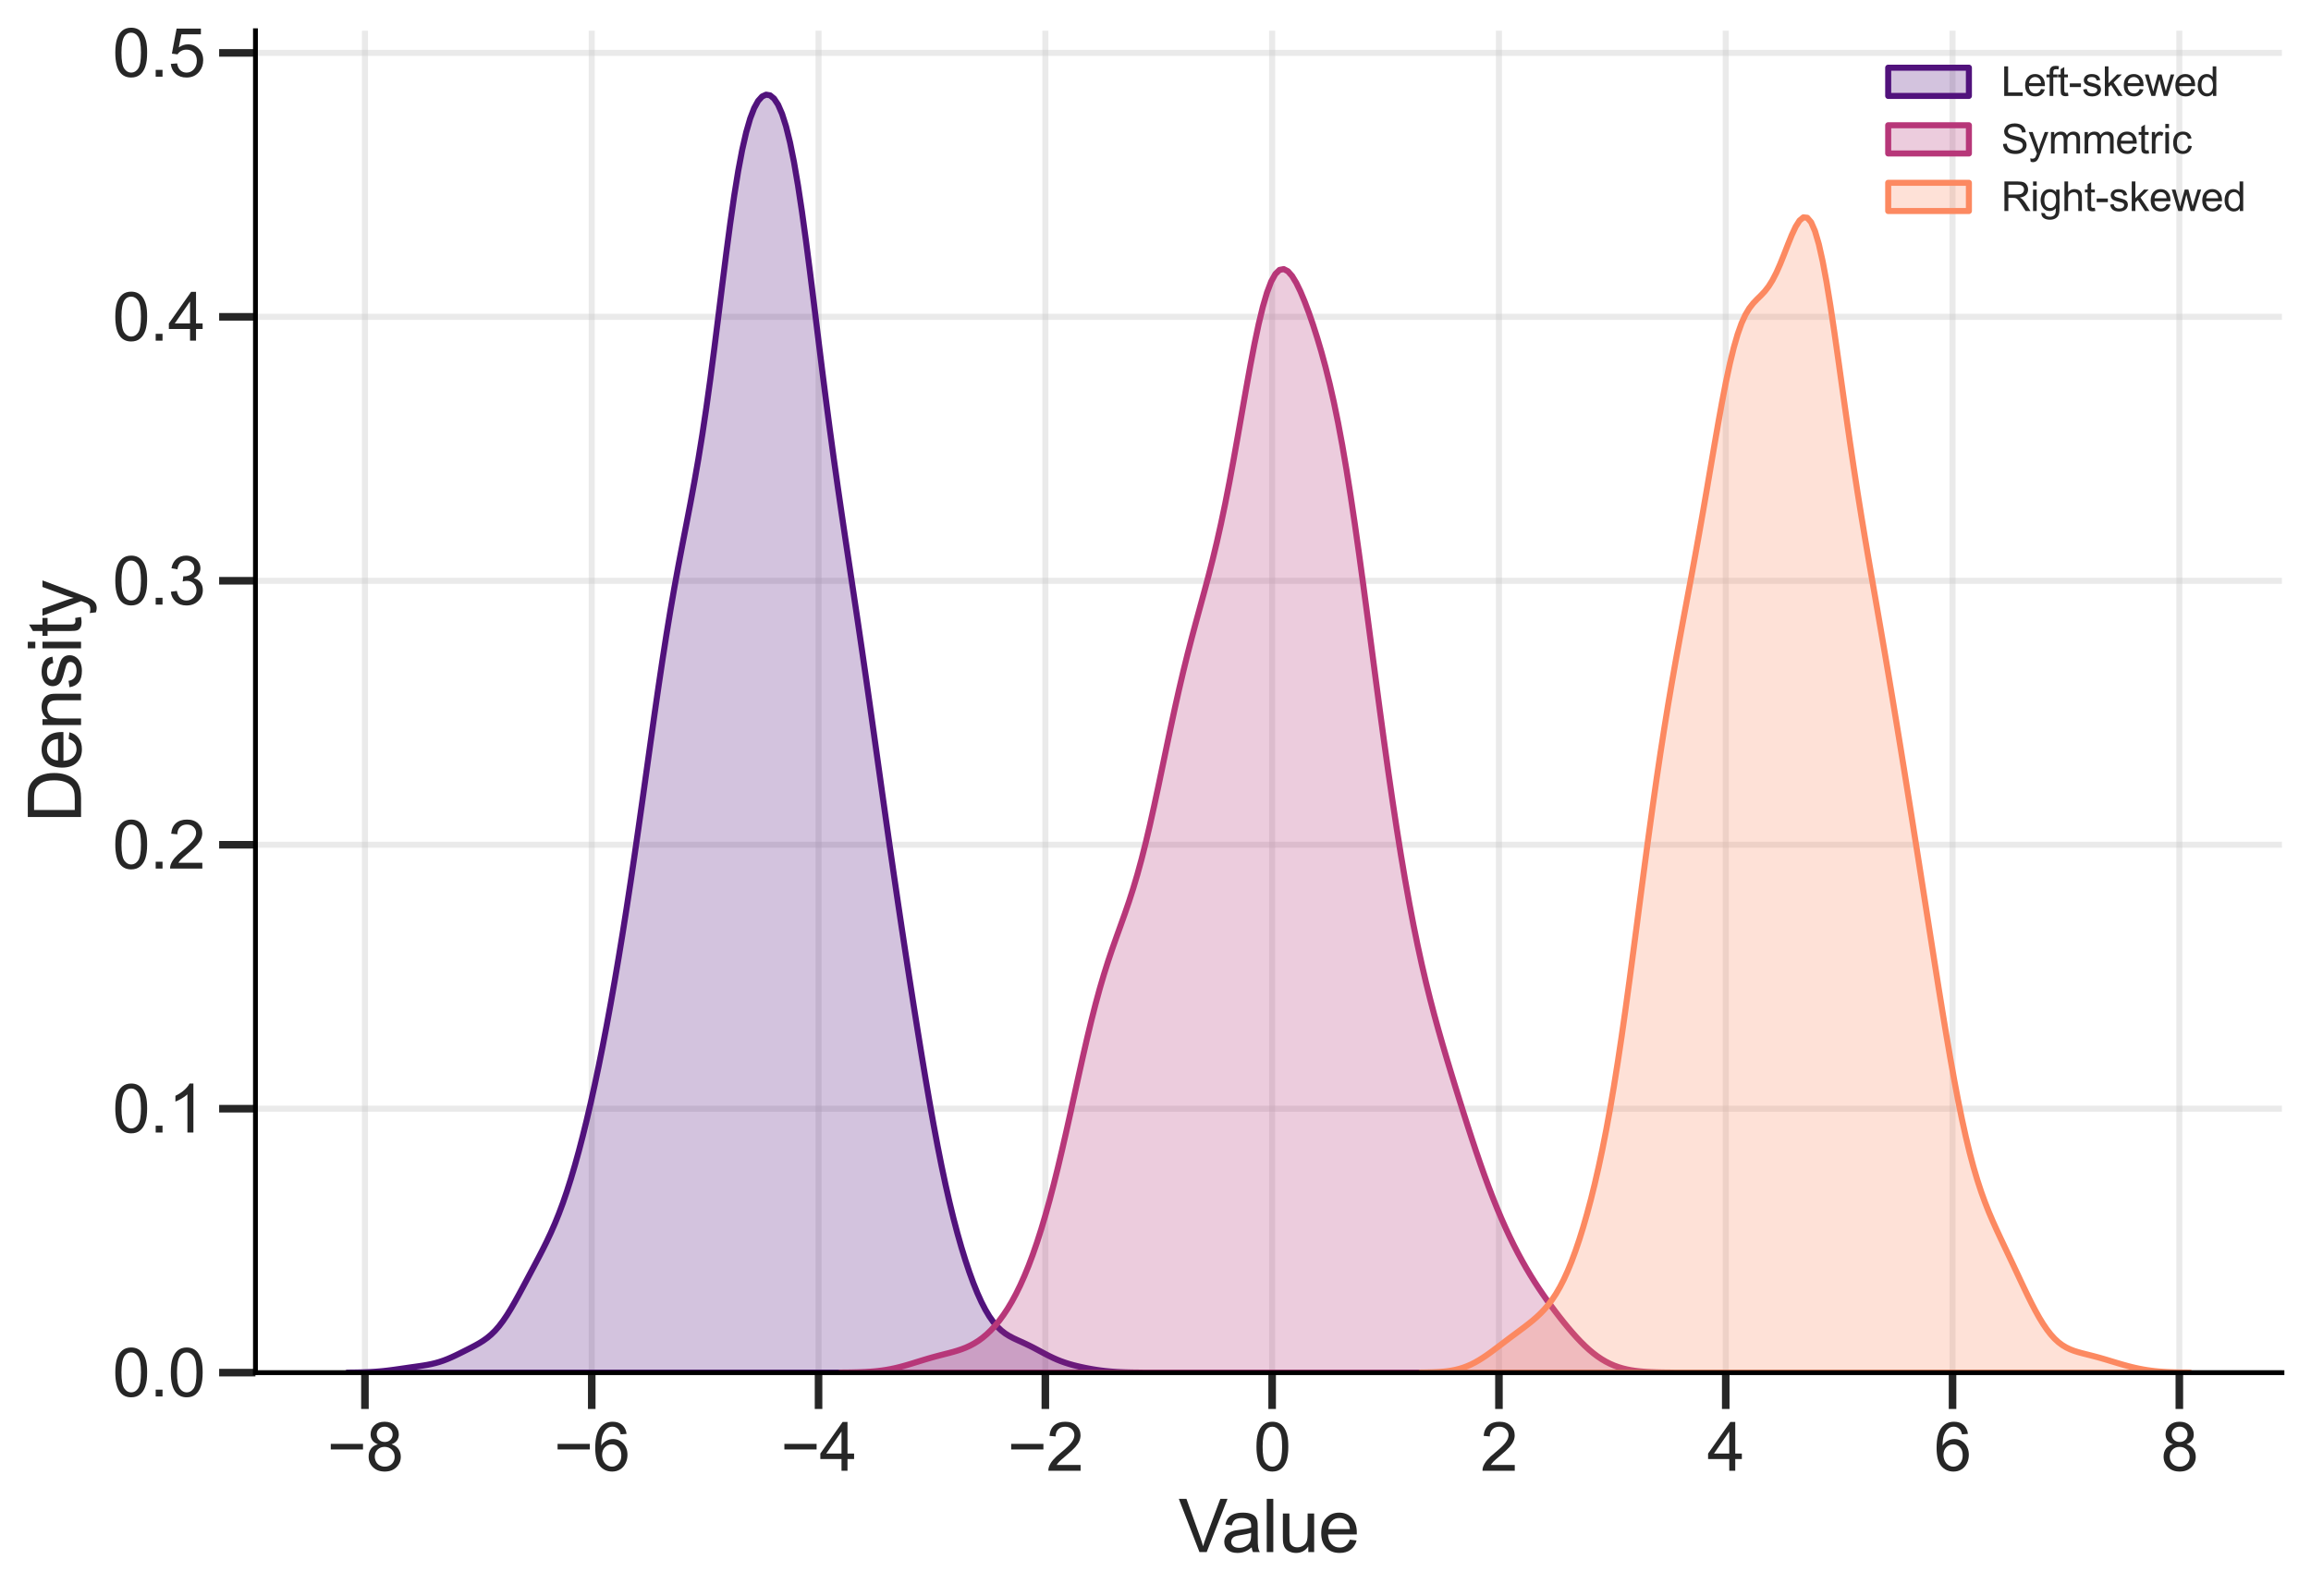 <?xml version="1.0" encoding="utf-8" standalone="no"?>
<!DOCTYPE svg PUBLIC "-//W3C//DTD SVG 1.1//EN"
  "http://www.w3.org/Graphics/SVG/1.1/DTD/svg11.dtd">
<svg xmlns:xlink="http://www.w3.org/1999/xlink" width="572.707pt" height="395.513pt" viewBox="0 0 572.707 395.513" xmlns="http://www.w3.org/2000/svg" version="1.1">
 <defs>
  <style type="text/css">*{stroke-linejoin: round; stroke-linecap: butt}</style>
 </defs>
 <g id="figure_1">
  <g id="patch_1">
   <path d="M 0 395.513 
L 572.707 395.513 
L 572.707 0 
L 0 0 
z
" style="fill: #ffffff"/>
  </g>
  <g id="axes_1">
   <g id="patch_2">
    <path d="M 63.307 340.261 
L 565.508 340.261 
L 565.508 7.621 
L 63.307 7.621 
z
" style="fill: #ffffff"/>
   </g>
   <g id="matplotlib.axis_1">
    <g id="xtick_1">
     <g id="line2d_1">
      <path d="M 90.44 340.261 
L 90.44 7.621 
" clip-path="url(#p5cd1c55ed8)" style="fill: none; stroke: #cccccc; stroke-opacity: 0.4; stroke-width: 1.5; stroke-linecap: round"/>
     </g>
     <g id="line2d_2">
      <defs>
       <path id="m28f48588ac" d="M 0 0 
L 0 9 
" style="stroke: #262626; stroke-width: 1.875"/>
      </defs>
      <g>
       <use xlink:href="#m28f48588ac" x="90.44" y="340.261" style="fill: #262626; stroke: #262626; stroke-width: 1.875"/>
      </g>
     </g>
     <g id="text_1">
      <!-- −8 -->
      <g style="fill: #262626" transform="translate(81.034 364.572) scale(0.165 -0.165)">
       <defs>
        <path id="ArialMT-2212" d="M 3381 1997 
L 356 1997 
L 356 2522 
L 3381 2522 
L 3381 1997 
z
" transform="scale(0.016)"/>
        <path id="ArialMT-38" d="M 1131 2484 
Q 781 2613 612 2850 
Q 444 3088 444 3419 
Q 444 3919 803 4259 
Q 1163 4600 1759 4600 
Q 2359 4600 2725 4251 
Q 3091 3903 3091 3403 
Q 3091 3084 2923 2848 
Q 2756 2613 2416 2484 
Q 2838 2347 3058 2040 
Q 3278 1734 3278 1309 
Q 3278 722 2862 322 
Q 2447 -78 1769 -78 
Q 1091 -78 675 323 
Q 259 725 259 1325 
Q 259 1772 486 2073 
Q 713 2375 1131 2484 
z
M 1019 3438 
Q 1019 3113 1228 2906 
Q 1438 2700 1772 2700 
Q 2097 2700 2305 2904 
Q 2513 3109 2513 3406 
Q 2513 3716 2298 3927 
Q 2084 4138 1766 4138 
Q 1444 4138 1231 3931 
Q 1019 3725 1019 3438 
z
M 838 1322 
Q 838 1081 952 856 
Q 1066 631 1291 507 
Q 1516 384 1775 384 
Q 2178 384 2440 643 
Q 2703 903 2703 1303 
Q 2703 1709 2433 1975 
Q 2163 2241 1756 2241 
Q 1359 2241 1098 1978 
Q 838 1716 838 1322 
z
" transform="scale(0.016)"/>
       </defs>
       <use xlink:href="#ArialMT-2212"/>
       <use xlink:href="#ArialMT-38" transform="translate(58.398 0)"/>
      </g>
     </g>
    </g>
    <g id="xtick_2">
     <g id="line2d_3">
      <path d="M 146.645 340.261 
L 146.645 7.621 
" clip-path="url(#p5cd1c55ed8)" style="fill: none; stroke: #cccccc; stroke-opacity: 0.4; stroke-width: 1.5; stroke-linecap: round"/>
     </g>
     <g id="line2d_4">
      <g>
       <use xlink:href="#m28f48588ac" x="146.645" y="340.261" style="fill: #262626; stroke: #262626; stroke-width: 1.875"/>
      </g>
     </g>
     <g id="text_2">
      <!-- −6 -->
      <g style="fill: #262626" transform="translate(137.239 364.572) scale(0.165 -0.165)">
       <defs>
        <path id="ArialMT-36" d="M 3184 3459 
L 2625 3416 
Q 2550 3747 2413 3897 
Q 2184 4138 1850 4138 
Q 1581 4138 1378 3988 
Q 1113 3794 959 3422 
Q 806 3050 800 2363 
Q 1003 2672 1297 2822 
Q 1591 2972 1913 2972 
Q 2475 2972 2870 2558 
Q 3266 2144 3266 1488 
Q 3266 1056 3080 686 
Q 2894 316 2569 119 
Q 2244 -78 1831 -78 
Q 1128 -78 684 439 
Q 241 956 241 2144 
Q 241 3472 731 4075 
Q 1159 4600 1884 4600 
Q 2425 4600 2770 4297 
Q 3116 3994 3184 3459 
z
M 888 1484 
Q 888 1194 1011 928 
Q 1134 663 1356 523 
Q 1578 384 1822 384 
Q 2178 384 2434 671 
Q 2691 959 2691 1453 
Q 2691 1928 2437 2201 
Q 2184 2475 1800 2475 
Q 1419 2475 1153 2201 
Q 888 1928 888 1484 
z
" transform="scale(0.016)"/>
       </defs>
       <use xlink:href="#ArialMT-2212"/>
       <use xlink:href="#ArialMT-36" transform="translate(58.398 0)"/>
      </g>
     </g>
    </g>
    <g id="xtick_3">
     <g id="line2d_5">
      <path d="M 202.85 340.261 
L 202.85 7.621 
" clip-path="url(#p5cd1c55ed8)" style="fill: none; stroke: #cccccc; stroke-opacity: 0.4; stroke-width: 1.5; stroke-linecap: round"/>
     </g>
     <g id="line2d_6">
      <g>
       <use xlink:href="#m28f48588ac" x="202.85" y="340.261" style="fill: #262626; stroke: #262626; stroke-width: 1.875"/>
      </g>
     </g>
     <g id="text_3">
      <!-- −4 -->
      <g style="fill: #262626" transform="translate(193.444 364.572) scale(0.165 -0.165)">
       <defs>
        <path id="ArialMT-34" d="M 2069 0 
L 2069 1097 
L 81 1097 
L 81 1613 
L 2172 4581 
L 2631 4581 
L 2631 1613 
L 3250 1613 
L 3250 1097 
L 2631 1097 
L 2631 0 
L 2069 0 
z
M 2069 1613 
L 2069 3678 
L 634 1613 
L 2069 1613 
z
" transform="scale(0.016)"/>
       </defs>
       <use xlink:href="#ArialMT-2212"/>
       <use xlink:href="#ArialMT-34" transform="translate(58.398 0)"/>
      </g>
     </g>
    </g>
    <g id="xtick_4">
     <g id="line2d_7">
      <path d="M 259.055 340.261 
L 259.055 7.621 
" clip-path="url(#p5cd1c55ed8)" style="fill: none; stroke: #cccccc; stroke-opacity: 0.4; stroke-width: 1.5; stroke-linecap: round"/>
     </g>
     <g id="line2d_8">
      <g>
       <use xlink:href="#m28f48588ac" x="259.055" y="340.261" style="fill: #262626; stroke: #262626; stroke-width: 1.875"/>
      </g>
     </g>
     <g id="text_4">
      <!-- −2 -->
      <g style="fill: #262626" transform="translate(249.649 364.572) scale(0.165 -0.165)">
       <defs>
        <path id="ArialMT-32" d="M 3222 541 
L 3222 0 
L 194 0 
Q 188 203 259 391 
Q 375 700 629 1000 
Q 884 1300 1366 1694 
Q 2113 2306 2375 2664 
Q 2638 3022 2638 3341 
Q 2638 3675 2398 3904 
Q 2159 4134 1775 4134 
Q 1369 4134 1125 3890 
Q 881 3647 878 3216 
L 300 3275 
Q 359 3922 746 4261 
Q 1134 4600 1788 4600 
Q 2447 4600 2831 4234 
Q 3216 3869 3216 3328 
Q 3216 3053 3103 2787 
Q 2991 2522 2730 2228 
Q 2469 1934 1863 1422 
Q 1356 997 1212 845 
Q 1069 694 975 541 
L 3222 541 
z
" transform="scale(0.016)"/>
       </defs>
       <use xlink:href="#ArialMT-2212"/>
       <use xlink:href="#ArialMT-32" transform="translate(58.398 0)"/>
      </g>
     </g>
    </g>
    <g id="xtick_5">
     <g id="line2d_9">
      <path d="M 315.26 340.261 
L 315.26 7.621 
" clip-path="url(#p5cd1c55ed8)" style="fill: none; stroke: #cccccc; stroke-opacity: 0.4; stroke-width: 1.5; stroke-linecap: round"/>
     </g>
     <g id="line2d_10">
      <g>
       <use xlink:href="#m28f48588ac" x="315.26" y="340.261" style="fill: #262626; stroke: #262626; stroke-width: 1.875"/>
      </g>
     </g>
     <g id="text_5">
      <!-- 0 -->
      <g style="fill: #262626" transform="translate(310.672 364.572) scale(0.165 -0.165)">
       <defs>
        <path id="ArialMT-30" d="M 266 2259 
Q 266 3072 433 3567 
Q 600 4063 929 4331 
Q 1259 4600 1759 4600 
Q 2128 4600 2406 4451 
Q 2684 4303 2865 4023 
Q 3047 3744 3150 3342 
Q 3253 2941 3253 2259 
Q 3253 1453 3087 958 
Q 2922 463 2592 192 
Q 2263 -78 1759 -78 
Q 1097 -78 719 397 
Q 266 969 266 2259 
z
M 844 2259 
Q 844 1131 1108 757 
Q 1372 384 1759 384 
Q 2147 384 2411 759 
Q 2675 1134 2675 2259 
Q 2675 3391 2411 3762 
Q 2147 4134 1753 4134 
Q 1366 4134 1134 3806 
Q 844 3388 844 2259 
z
" transform="scale(0.016)"/>
       </defs>
       <use xlink:href="#ArialMT-30"/>
      </g>
     </g>
    </g>
    <g id="xtick_6">
     <g id="line2d_11">
      <path d="M 371.465 340.261 
L 371.465 7.621 
" clip-path="url(#p5cd1c55ed8)" style="fill: none; stroke: #cccccc; stroke-opacity: 0.4; stroke-width: 1.5; stroke-linecap: round"/>
     </g>
     <g id="line2d_12">
      <g>
       <use xlink:href="#m28f48588ac" x="371.465" y="340.261" style="fill: #262626; stroke: #262626; stroke-width: 1.875"/>
      </g>
     </g>
     <g id="text_6">
      <!-- 2 -->
      <g style="fill: #262626" transform="translate(366.877 364.572) scale(0.165 -0.165)">
       <use xlink:href="#ArialMT-32"/>
      </g>
     </g>
    </g>
    <g id="xtick_7">
     <g id="line2d_13">
      <path d="M 427.67 340.261 
L 427.67 7.621 
" clip-path="url(#p5cd1c55ed8)" style="fill: none; stroke: #cccccc; stroke-opacity: 0.4; stroke-width: 1.5; stroke-linecap: round"/>
     </g>
     <g id="line2d_14">
      <g>
       <use xlink:href="#m28f48588ac" x="427.67" y="340.261" style="fill: #262626; stroke: #262626; stroke-width: 1.875"/>
      </g>
     </g>
     <g id="text_7">
      <!-- 4 -->
      <g style="fill: #262626" transform="translate(423.082 364.572) scale(0.165 -0.165)">
       <use xlink:href="#ArialMT-34"/>
      </g>
     </g>
    </g>
    <g id="xtick_8">
     <g id="line2d_15">
      <path d="M 483.875 340.261 
L 483.875 7.621 
" clip-path="url(#p5cd1c55ed8)" style="fill: none; stroke: #cccccc; stroke-opacity: 0.4; stroke-width: 1.5; stroke-linecap: round"/>
     </g>
     <g id="line2d_16">
      <g>
       <use xlink:href="#m28f48588ac" x="483.875" y="340.261" style="fill: #262626; stroke: #262626; stroke-width: 1.875"/>
      </g>
     </g>
     <g id="text_8">
      <!-- 6 -->
      <g style="fill: #262626" transform="translate(479.287 364.572) scale(0.165 -0.165)">
       <use xlink:href="#ArialMT-36"/>
      </g>
     </g>
    </g>
    <g id="xtick_9">
     <g id="line2d_17">
      <path d="M 540.08 340.261 
L 540.08 7.621 
" clip-path="url(#p5cd1c55ed8)" style="fill: none; stroke: #cccccc; stroke-opacity: 0.4; stroke-width: 1.5; stroke-linecap: round"/>
     </g>
     <g id="line2d_18">
      <g>
       <use xlink:href="#m28f48588ac" x="540.08" y="340.261" style="fill: #262626; stroke: #262626; stroke-width: 1.875"/>
      </g>
     </g>
     <g id="text_9">
      <!-- 8 -->
      <g style="fill: #262626" transform="translate(535.492 364.572) scale(0.165 -0.165)">
       <use xlink:href="#ArialMT-38"/>
      </g>
     </g>
    </g>
    <g id="text_10">
     <!-- Value -->
     <g style="fill: #262626" transform="translate(292.054 384.735) scale(0.18 -0.18)">
      <defs>
       <path id="ArialMT-56" d="M 1803 0 
L 28 4581 
L 684 4581 
L 1875 1253 
Q 2019 853 2116 503 
Q 2222 878 2363 1253 
L 3600 4581 
L 4219 4581 
L 2425 0 
L 1803 0 
z
" transform="scale(0.016)"/>
       <path id="ArialMT-61" d="M 2588 409 
Q 2275 144 1986 34 
Q 1697 -75 1366 -75 
Q 819 -75 525 192 
Q 231 459 231 875 
Q 231 1119 342 1320 
Q 453 1522 633 1644 
Q 813 1766 1038 1828 
Q 1203 1872 1538 1913 
Q 2219 1994 2541 2106 
Q 2544 2222 2544 2253 
Q 2544 2597 2384 2738 
Q 2169 2928 1744 2928 
Q 1347 2928 1158 2789 
Q 969 2650 878 2297 
L 328 2372 
Q 403 2725 575 2942 
Q 747 3159 1072 3276 
Q 1397 3394 1825 3394 
Q 2250 3394 2515 3294 
Q 2781 3194 2906 3042 
Q 3031 2891 3081 2659 
Q 3109 2516 3109 2141 
L 3109 1391 
Q 3109 606 3145 398 
Q 3181 191 3288 0 
L 2700 0 
Q 2613 175 2588 409 
z
M 2541 1666 
Q 2234 1541 1622 1453 
Q 1275 1403 1131 1340 
Q 988 1278 909 1158 
Q 831 1038 831 891 
Q 831 666 1001 516 
Q 1172 366 1500 366 
Q 1825 366 2078 508 
Q 2331 650 2450 897 
Q 2541 1088 2541 1459 
L 2541 1666 
z
" transform="scale(0.016)"/>
       <path id="ArialMT-6c" d="M 409 0 
L 409 4581 
L 972 4581 
L 972 0 
L 409 0 
z
" transform="scale(0.016)"/>
       <path id="ArialMT-75" d="M 2597 0 
L 2597 488 
Q 2209 -75 1544 -75 
Q 1250 -75 995 37 
Q 741 150 617 320 
Q 494 491 444 738 
Q 409 903 409 1263 
L 409 3319 
L 972 3319 
L 972 1478 
Q 972 1038 1006 884 
Q 1059 663 1231 536 
Q 1403 409 1656 409 
Q 1909 409 2131 539 
Q 2353 669 2445 892 
Q 2538 1116 2538 1541 
L 2538 3319 
L 3100 3319 
L 3100 0 
L 2597 0 
z
" transform="scale(0.016)"/>
       <path id="ArialMT-65" d="M 2694 1069 
L 3275 997 
Q 3138 488 2766 206 
Q 2394 -75 1816 -75 
Q 1088 -75 661 373 
Q 234 822 234 1631 
Q 234 2469 665 2931 
Q 1097 3394 1784 3394 
Q 2450 3394 2872 2941 
Q 3294 2488 3294 1666 
Q 3294 1616 3291 1516 
L 816 1516 
Q 847 969 1125 678 
Q 1403 388 1819 388 
Q 2128 388 2347 550 
Q 2566 713 2694 1069 
z
M 847 1978 
L 2700 1978 
Q 2663 2397 2488 2606 
Q 2219 2931 1791 2931 
Q 1403 2931 1139 2672 
Q 875 2413 847 1978 
z
" transform="scale(0.016)"/>
      </defs>
      <use xlink:href="#ArialMT-56"/>
      <use xlink:href="#ArialMT-61" transform="translate(59.324 0)"/>
      <use xlink:href="#ArialMT-6c" transform="translate(114.939 0)"/>
      <use xlink:href="#ArialMT-75" transform="translate(137.156 0)"/>
      <use xlink:href="#ArialMT-65" transform="translate(192.771 0)"/>
     </g>
    </g>
   </g>
   <g id="matplotlib.axis_2">
    <g id="ytick_1">
     <g id="line2d_19">
      <path d="M 63.307 340.261 
L 565.508 340.261 
" clip-path="url(#p5cd1c55ed8)" style="fill: none; stroke: #cccccc; stroke-opacity: 0.4; stroke-width: 1.5; stroke-linecap: round"/>
     </g>
     <g id="line2d_20">
      <defs>
       <path id="m890a762c19" d="M 0 0 
L -9 0 
" style="stroke: #262626; stroke-width: 1.875"/>
      </defs>
      <g>
       <use xlink:href="#m890a762c19" x="63.307" y="340.261" style="fill: #262626; stroke: #262626; stroke-width: 1.875"/>
      </g>
     </g>
     <g id="text_11">
      <!-- 0.0 -->
      <g style="fill: #262626" transform="translate(27.872 346.166) scale(0.165 -0.165)">
       <defs>
        <path id="ArialMT-2e" d="M 581 0 
L 581 641 
L 1222 641 
L 1222 0 
L 581 0 
z
" transform="scale(0.016)"/>
       </defs>
       <use xlink:href="#ArialMT-30"/>
       <use xlink:href="#ArialMT-2e" transform="translate(55.615 0)"/>
       <use xlink:href="#ArialMT-30" transform="translate(83.398 0)"/>
      </g>
     </g>
    </g>
    <g id="ytick_2">
     <g id="line2d_21">
      <path d="M 63.307 274.83 
L 565.508 274.83 
" clip-path="url(#p5cd1c55ed8)" style="fill: none; stroke: #cccccc; stroke-opacity: 0.4; stroke-width: 1.5; stroke-linecap: round"/>
     </g>
     <g id="line2d_22">
      <g>
       <use xlink:href="#m890a762c19" x="63.307" y="274.83" style="fill: #262626; stroke: #262626; stroke-width: 1.875"/>
      </g>
     </g>
     <g id="text_12">
      <!-- 0.1 -->
      <g style="fill: #262626" transform="translate(27.872 280.735) scale(0.165 -0.165)">
       <defs>
        <path id="ArialMT-31" d="M 2384 0 
L 1822 0 
L 1822 3584 
Q 1619 3391 1289 3197 
Q 959 3003 697 2906 
L 697 3450 
Q 1169 3672 1522 3987 
Q 1875 4303 2022 4600 
L 2384 4600 
L 2384 0 
z
" transform="scale(0.016)"/>
       </defs>
       <use xlink:href="#ArialMT-30"/>
       <use xlink:href="#ArialMT-2e" transform="translate(55.615 0)"/>
       <use xlink:href="#ArialMT-31" transform="translate(83.398 0)"/>
      </g>
     </g>
    </g>
    <g id="ytick_3">
     <g id="line2d_23">
      <path d="M 63.307 209.399 
L 565.508 209.399 
" clip-path="url(#p5cd1c55ed8)" style="fill: none; stroke: #cccccc; stroke-opacity: 0.4; stroke-width: 1.5; stroke-linecap: round"/>
     </g>
     <g id="line2d_24">
      <g>
       <use xlink:href="#m890a762c19" x="63.307" y="209.399" style="fill: #262626; stroke: #262626; stroke-width: 1.875"/>
      </g>
     </g>
     <g id="text_13">
      <!-- 0.2 -->
      <g style="fill: #262626" transform="translate(27.872 215.304) scale(0.165 -0.165)">
       <use xlink:href="#ArialMT-30"/>
       <use xlink:href="#ArialMT-2e" transform="translate(55.615 0)"/>
       <use xlink:href="#ArialMT-32" transform="translate(83.398 0)"/>
      </g>
     </g>
    </g>
    <g id="ytick_4">
     <g id="line2d_25">
      <path d="M 63.307 143.968 
L 565.508 143.968 
" clip-path="url(#p5cd1c55ed8)" style="fill: none; stroke: #cccccc; stroke-opacity: 0.4; stroke-width: 1.5; stroke-linecap: round"/>
     </g>
     <g id="line2d_26">
      <g>
       <use xlink:href="#m890a762c19" x="63.307" y="143.968" style="fill: #262626; stroke: #262626; stroke-width: 1.875"/>
      </g>
     </g>
     <g id="text_14">
      <!-- 0.3 -->
      <g style="fill: #262626" transform="translate(27.872 149.873) scale(0.165 -0.165)">
       <defs>
        <path id="ArialMT-33" d="M 269 1209 
L 831 1284 
Q 928 806 1161 595 
Q 1394 384 1728 384 
Q 2125 384 2398 659 
Q 2672 934 2672 1341 
Q 2672 1728 2419 1979 
Q 2166 2231 1775 2231 
Q 1616 2231 1378 2169 
L 1441 2663 
Q 1497 2656 1531 2656 
Q 1891 2656 2178 2843 
Q 2466 3031 2466 3422 
Q 2466 3731 2256 3934 
Q 2047 4138 1716 4138 
Q 1388 4138 1169 3931 
Q 950 3725 888 3313 
L 325 3413 
Q 428 3978 793 4289 
Q 1159 4600 1703 4600 
Q 2078 4600 2393 4439 
Q 2709 4278 2876 4000 
Q 3044 3722 3044 3409 
Q 3044 3113 2884 2869 
Q 2725 2625 2413 2481 
Q 2819 2388 3044 2092 
Q 3269 1797 3269 1353 
Q 3269 753 2831 336 
Q 2394 -81 1725 -81 
Q 1122 -81 723 278 
Q 325 638 269 1209 
z
" transform="scale(0.016)"/>
       </defs>
       <use xlink:href="#ArialMT-30"/>
       <use xlink:href="#ArialMT-2e" transform="translate(55.615 0)"/>
       <use xlink:href="#ArialMT-33" transform="translate(83.398 0)"/>
      </g>
     </g>
    </g>
    <g id="ytick_5">
     <g id="line2d_27">
      <path d="M 63.307 78.536 
L 565.508 78.536 
" clip-path="url(#p5cd1c55ed8)" style="fill: none; stroke: #cccccc; stroke-opacity: 0.4; stroke-width: 1.5; stroke-linecap: round"/>
     </g>
     <g id="line2d_28">
      <g>
       <use xlink:href="#m890a762c19" x="63.307" y="78.536" style="fill: #262626; stroke: #262626; stroke-width: 1.875"/>
      </g>
     </g>
     <g id="text_15">
      <!-- 0.4 -->
      <g style="fill: #262626" transform="translate(27.872 84.442) scale(0.165 -0.165)">
       <use xlink:href="#ArialMT-30"/>
       <use xlink:href="#ArialMT-2e" transform="translate(55.615 0)"/>
       <use xlink:href="#ArialMT-34" transform="translate(83.398 0)"/>
      </g>
     </g>
    </g>
    <g id="ytick_6">
     <g id="line2d_29">
      <path d="M 63.307 13.105 
L 565.508 13.105 
" clip-path="url(#p5cd1c55ed8)" style="fill: none; stroke: #cccccc; stroke-opacity: 0.4; stroke-width: 1.5; stroke-linecap: round"/>
     </g>
     <g id="line2d_30">
      <g>
       <use xlink:href="#m890a762c19" x="63.307" y="13.105" style="fill: #262626; stroke: #262626; stroke-width: 1.875"/>
      </g>
     </g>
     <g id="text_16">
      <!-- 0.5 -->
      <g style="fill: #262626" transform="translate(27.872 19.01) scale(0.165 -0.165)">
       <defs>
        <path id="ArialMT-35" d="M 266 1200 
L 856 1250 
Q 922 819 1161 601 
Q 1400 384 1738 384 
Q 2144 384 2425 690 
Q 2706 997 2706 1503 
Q 2706 1984 2436 2262 
Q 2166 2541 1728 2541 
Q 1456 2541 1237 2417 
Q 1019 2294 894 2097 
L 366 2166 
L 809 4519 
L 3088 4519 
L 3088 3981 
L 1259 3981 
L 1013 2750 
Q 1425 3038 1878 3038 
Q 2478 3038 2890 2622 
Q 3303 2206 3303 1553 
Q 3303 931 2941 478 
Q 2500 -78 1738 -78 
Q 1113 -78 717 272 
Q 322 622 266 1200 
z
" transform="scale(0.016)"/>
       </defs>
       <use xlink:href="#ArialMT-30"/>
       <use xlink:href="#ArialMT-2e" transform="translate(55.615 0)"/>
       <use xlink:href="#ArialMT-35" transform="translate(83.398 0)"/>
      </g>
     </g>
    </g>
    <g id="text_17">
     <!-- Density -->
     <g style="fill: #262626" transform="translate(20.084 203.951) rotate(-90) scale(0.18 -0.18)">
      <defs>
       <path id="ArialMT-44" d="M 494 0 
L 494 4581 
L 2072 4581 
Q 2606 4581 2888 4516 
Q 3281 4425 3559 4188 
Q 3922 3881 4101 3404 
Q 4281 2928 4281 2316 
Q 4281 1794 4159 1391 
Q 4038 988 3847 723 
Q 3656 459 3429 307 
Q 3203 156 2883 78 
Q 2563 0 2147 0 
L 494 0 
z
M 1100 541 
L 2078 541 
Q 2531 541 2789 625 
Q 3047 709 3200 863 
Q 3416 1078 3536 1442 
Q 3656 1806 3656 2325 
Q 3656 3044 3420 3430 
Q 3184 3816 2847 3947 
Q 2603 4041 2063 4041 
L 1100 4041 
L 1100 541 
z
" transform="scale(0.016)"/>
       <path id="ArialMT-6e" d="M 422 0 
L 422 3319 
L 928 3319 
L 928 2847 
Q 1294 3394 1984 3394 
Q 2284 3394 2536 3286 
Q 2788 3178 2913 3003 
Q 3038 2828 3088 2588 
Q 3119 2431 3119 2041 
L 3119 0 
L 2556 0 
L 2556 2019 
Q 2556 2363 2490 2533 
Q 2425 2703 2258 2804 
Q 2091 2906 1866 2906 
Q 1506 2906 1245 2678 
Q 984 2450 984 1813 
L 984 0 
L 422 0 
z
" transform="scale(0.016)"/>
       <path id="ArialMT-73" d="M 197 991 
L 753 1078 
Q 800 744 1014 566 
Q 1228 388 1613 388 
Q 2000 388 2187 545 
Q 2375 703 2375 916 
Q 2375 1106 2209 1216 
Q 2094 1291 1634 1406 
Q 1016 1563 777 1677 
Q 538 1791 414 1992 
Q 291 2194 291 2438 
Q 291 2659 392 2848 
Q 494 3038 669 3163 
Q 800 3259 1026 3326 
Q 1253 3394 1513 3394 
Q 1903 3394 2198 3281 
Q 2494 3169 2634 2976 
Q 2775 2784 2828 2463 
L 2278 2388 
Q 2241 2644 2061 2787 
Q 1881 2931 1553 2931 
Q 1166 2931 1000 2803 
Q 834 2675 834 2503 
Q 834 2394 903 2306 
Q 972 2216 1119 2156 
Q 1203 2125 1616 2013 
Q 2213 1853 2448 1751 
Q 2684 1650 2818 1456 
Q 2953 1263 2953 975 
Q 2953 694 2789 445 
Q 2625 197 2315 61 
Q 2006 -75 1616 -75 
Q 969 -75 630 194 
Q 291 463 197 991 
z
" transform="scale(0.016)"/>
       <path id="ArialMT-69" d="M 425 3934 
L 425 4581 
L 988 4581 
L 988 3934 
L 425 3934 
z
M 425 0 
L 425 3319 
L 988 3319 
L 988 0 
L 425 0 
z
" transform="scale(0.016)"/>
       <path id="ArialMT-74" d="M 1650 503 
L 1731 6 
Q 1494 -44 1306 -44 
Q 1000 -44 831 53 
Q 663 150 594 308 
Q 525 466 525 972 
L 525 2881 
L 113 2881 
L 113 3319 
L 525 3319 
L 525 4141 
L 1084 4478 
L 1084 3319 
L 1650 3319 
L 1650 2881 
L 1084 2881 
L 1084 941 
Q 1084 700 1114 631 
Q 1144 563 1211 522 
Q 1278 481 1403 481 
Q 1497 481 1650 503 
z
" transform="scale(0.016)"/>
       <path id="ArialMT-79" d="M 397 -1278 
L 334 -750 
Q 519 -800 656 -800 
Q 844 -800 956 -737 
Q 1069 -675 1141 -563 
Q 1194 -478 1313 -144 
Q 1328 -97 1363 -6 
L 103 3319 
L 709 3319 
L 1400 1397 
Q 1534 1031 1641 628 
Q 1738 1016 1872 1384 
L 2581 3319 
L 3144 3319 
L 1881 -56 
Q 1678 -603 1566 -809 
Q 1416 -1088 1222 -1217 
Q 1028 -1347 759 -1347 
Q 597 -1347 397 -1278 
z
" transform="scale(0.016)"/>
      </defs>
      <use xlink:href="#ArialMT-44"/>
      <use xlink:href="#ArialMT-65" transform="translate(72.217 0)"/>
      <use xlink:href="#ArialMT-6e" transform="translate(127.832 0)"/>
      <use xlink:href="#ArialMT-73" transform="translate(183.447 0)"/>
      <use xlink:href="#ArialMT-69" transform="translate(233.447 0)"/>
      <use xlink:href="#ArialMT-74" transform="translate(255.664 0)"/>
      <use xlink:href="#ArialMT-79" transform="translate(283.447 0)"/>
     </g>
    </g>
   </g>
   <g id="FillBetweenPolyCollection_1">
    <defs>
     <path id="m4b4cda7c0c" d="M 86.135 -55.265 
L 86.135 -55.251 
L 87.123 -55.251 
L 88.11 -55.251 
L 89.098 -55.251 
L 90.086 -55.251 
L 91.074 -55.251 
L 92.062 -55.251 
L 93.049 -55.251 
L 94.037 -55.251 
L 95.025 -55.251 
L 96.013 -55.251 
L 97.001 -55.251 
L 97.989 -55.251 
L 98.976 -55.251 
L 99.964 -55.251 
L 100.952 -55.251 
L 101.94 -55.251 
L 102.928 -55.251 
L 103.915 -55.251 
L 104.903 -55.251 
L 105.891 -55.251 
L 106.879 -55.251 
L 107.867 -55.251 
L 108.854 -55.251 
L 109.842 -55.251 
L 110.83 -55.251 
L 111.818 -55.251 
L 112.806 -55.251 
L 113.794 -55.251 
L 114.781 -55.251 
L 115.769 -55.251 
L 116.757 -55.251 
L 117.745 -55.251 
L 118.733 -55.251 
L 119.72 -55.251 
L 120.708 -55.251 
L 121.696 -55.251 
L 122.684 -55.251 
L 123.672 -55.251 
L 124.659 -55.251 
L 125.647 -55.251 
L 126.635 -55.251 
L 127.623 -55.251 
L 128.611 -55.251 
L 129.599 -55.251 
L 130.586 -55.251 
L 131.574 -55.251 
L 132.562 -55.251 
L 133.55 -55.251 
L 134.538 -55.251 
L 135.525 -55.251 
L 136.513 -55.251 
L 137.501 -55.251 
L 138.489 -55.251 
L 139.477 -55.251 
L 140.464 -55.251 
L 141.452 -55.251 
L 142.44 -55.251 
L 143.428 -55.251 
L 144.416 -55.251 
L 145.404 -55.251 
L 146.391 -55.251 
L 147.379 -55.251 
L 148.367 -55.251 
L 149.355 -55.251 
L 150.343 -55.251 
L 151.33 -55.251 
L 152.318 -55.251 
L 153.306 -55.251 
L 154.294 -55.251 
L 155.282 -55.251 
L 156.269 -55.251 
L 157.257 -55.251 
L 158.245 -55.251 
L 159.233 -55.251 
L 160.221 -55.251 
L 161.209 -55.251 
L 162.196 -55.251 
L 163.184 -55.251 
L 164.172 -55.251 
L 165.16 -55.251 
L 166.148 -55.251 
L 167.135 -55.251 
L 168.123 -55.251 
L 169.111 -55.251 
L 170.099 -55.251 
L 171.087 -55.251 
L 172.074 -55.251 
L 173.062 -55.251 
L 174.05 -55.251 
L 175.038 -55.251 
L 176.026 -55.251 
L 177.014 -55.251 
L 178.001 -55.251 
L 178.989 -55.251 
L 179.977 -55.251 
L 180.965 -55.251 
L 181.953 -55.251 
L 182.94 -55.251 
L 183.928 -55.251 
L 184.916 -55.251 
L 185.904 -55.251 
L 186.892 -55.251 
L 187.879 -55.251 
L 188.867 -55.251 
L 189.855 -55.251 
L 190.843 -55.251 
L 191.831 -55.251 
L 192.819 -55.251 
L 193.806 -55.251 
L 194.794 -55.251 
L 195.782 -55.251 
L 196.77 -55.251 
L 197.758 -55.251 
L 198.745 -55.251 
L 199.733 -55.251 
L 200.721 -55.251 
L 201.709 -55.251 
L 202.697 -55.251 
L 203.684 -55.251 
L 204.672 -55.251 
L 205.66 -55.251 
L 206.648 -55.251 
L 207.636 -55.251 
L 208.624 -55.251 
L 209.611 -55.251 
L 210.599 -55.251 
L 211.587 -55.251 
L 212.575 -55.251 
L 213.563 -55.251 
L 214.55 -55.251 
L 215.538 -55.251 
L 216.526 -55.251 
L 217.514 -55.251 
L 218.502 -55.251 
L 219.489 -55.251 
L 220.477 -55.251 
L 221.465 -55.251 
L 222.453 -55.251 
L 223.441 -55.251 
L 224.429 -55.251 
L 225.416 -55.251 
L 226.404 -55.251 
L 227.392 -55.251 
L 228.38 -55.251 
L 229.368 -55.251 
L 230.355 -55.251 
L 231.343 -55.251 
L 232.331 -55.251 
L 233.319 -55.251 
L 234.307 -55.251 
L 235.294 -55.251 
L 236.282 -55.251 
L 237.27 -55.251 
L 238.258 -55.251 
L 239.246 -55.251 
L 240.234 -55.251 
L 241.221 -55.251 
L 242.209 -55.251 
L 243.197 -55.251 
L 244.185 -55.251 
L 245.173 -55.251 
L 246.16 -55.251 
L 247.148 -55.251 
L 248.136 -55.251 
L 249.124 -55.251 
L 250.112 -55.251 
L 251.099 -55.251 
L 252.087 -55.251 
L 253.075 -55.251 
L 254.063 -55.251 
L 255.051 -55.251 
L 256.039 -55.251 
L 257.026 -55.251 
L 258.014 -55.251 
L 259.002 -55.251 
L 259.99 -55.251 
L 260.978 -55.251 
L 261.965 -55.251 
L 262.953 -55.251 
L 263.941 -55.251 
L 264.929 -55.251 
L 265.917 -55.251 
L 266.904 -55.251 
L 267.892 -55.251 
L 268.88 -55.251 
L 269.868 -55.251 
L 270.856 -55.251 
L 271.844 -55.251 
L 272.831 -55.251 
L 273.819 -55.251 
L 274.807 -55.251 
L 275.795 -55.251 
L 276.783 -55.251 
L 277.77 -55.251 
L 278.758 -55.251 
L 279.746 -55.251 
L 280.734 -55.251 
L 281.722 -55.251 
L 282.709 -55.251 
L 282.709 -55.265 
L 282.709 -55.265 
L 281.722 -55.274 
L 280.734 -55.287 
L 279.746 -55.306 
L 278.758 -55.333 
L 277.77 -55.37 
L 276.783 -55.421 
L 275.795 -55.486 
L 274.807 -55.568 
L 273.819 -55.668 
L 272.831 -55.788 
L 271.844 -55.927 
L 270.856 -56.084 
L 269.868 -56.259 
L 268.88 -56.451 
L 267.892 -56.66 
L 266.904 -56.889 
L 265.917 -57.14 
L 264.929 -57.419 
L 263.941 -57.731 
L 262.953 -58.083 
L 261.965 -58.477 
L 260.978 -58.914 
L 259.99 -59.392 
L 259.002 -59.9 
L 258.014 -60.427 
L 257.026 -60.958 
L 256.039 -61.479 
L 255.051 -61.977 
L 254.063 -62.45 
L 253.075 -62.901 
L 252.087 -63.347 
L 251.099 -63.813 
L 250.112 -64.335 
L 249.124 -64.954 
L 248.136 -65.713 
L 247.148 -66.654 
L 246.16 -67.812 
L 245.173 -69.213 
L 244.185 -70.874 
L 243.197 -72.801 
L 242.209 -74.992 
L 241.221 -77.443 
L 240.234 -80.147 
L 239.246 -83.101 
L 238.258 -86.306 
L 237.27 -89.774 
L 236.282 -93.518 
L 235.294 -97.556 
L 234.307 -101.901 
L 233.319 -106.562 
L 232.331 -111.535 
L 231.343 -116.804 
L 230.355 -122.339 
L 229.368 -128.103 
L 228.38 -134.056 
L 227.392 -140.16 
L 226.404 -146.386 
L 225.416 -152.713 
L 224.429 -159.137 
L 223.441 -165.659 
L 222.453 -172.287 
L 221.465 -179.025 
L 220.477 -185.873 
L 219.489 -192.817 
L 218.502 -199.835 
L 217.514 -206.891 
L 216.526 -213.944 
L 215.538 -220.953 
L 214.55 -227.881 
L 213.563 -234.708 
L 212.575 -241.429 
L 211.587 -248.059 
L 210.599 -254.636 
L 209.611 -261.217 
L 208.624 -267.869 
L 207.636 -274.667 
L 206.648 -281.675 
L 205.66 -288.941 
L 204.672 -296.48 
L 203.684 -304.267 
L 202.697 -312.231 
L 201.709 -320.252 
L 200.721 -328.176 
L 199.733 -335.821 
L 198.745 -343 
L 197.758 -349.54 
L 196.77 -355.304 
L 195.782 -360.201 
L 194.794 -364.195 
L 193.806 -367.299 
L 192.819 -369.567 
L 191.831 -371.07 
L 190.843 -371.881 
L 189.855 -372.051 
L 188.867 -371.598 
L 187.879 -370.5 
L 186.892 -368.703 
L 185.904 -366.129 
L 184.916 -362.704 
L 183.928 -358.373 
L 182.94 -353.126 
L 181.953 -347.013 
L 180.965 -340.147 
L 179.977 -332.698 
L 178.989 -324.882 
L 178.001 -316.937 
L 177.014 -309.089 
L 176.026 -301.535 
L 175.038 -294.416 
L 174.05 -287.804 
L 173.062 -281.701 
L 172.074 -276.044 
L 171.087 -270.722 
L 170.099 -265.594 
L 169.111 -260.508 
L 168.123 -255.325 
L 167.135 -249.932 
L 166.148 -244.25 
L 165.16 -238.241 
L 164.172 -231.909 
L 163.184 -225.288 
L 162.196 -218.44 
L 161.209 -211.443 
L 160.221 -204.379 
L 159.233 -197.327 
L 158.245 -190.355 
L 157.257 -183.517 
L 156.269 -176.852 
L 155.282 -170.384 
L 154.294 -164.127 
L 153.306 -158.088 
L 152.318 -152.27 
L 151.33 -146.677 
L 150.343 -141.309 
L 149.355 -136.171 
L 148.367 -131.261 
L 147.379 -126.581 
L 146.391 -122.128 
L 145.404 -117.899 
L 144.416 -113.894 
L 143.428 -110.112 
L 142.44 -106.556 
L 141.452 -103.229 
L 140.464 -100.134 
L 139.477 -97.269 
L 138.489 -94.627 
L 137.501 -92.193 
L 136.513 -89.94 
L 135.525 -87.836 
L 134.538 -85.844 
L 133.55 -83.925 
L 132.562 -82.046 
L 131.574 -80.184 
L 130.586 -78.324 
L 129.599 -76.469 
L 128.611 -74.635 
L 127.623 -72.846 
L 126.635 -71.135 
L 125.647 -69.535 
L 124.659 -68.075 
L 123.672 -66.776 
L 122.684 -65.644 
L 121.696 -64.675 
L 120.708 -63.852 
L 119.72 -63.149 
L 118.733 -62.535 
L 117.745 -61.981 
L 116.757 -61.461 
L 115.769 -60.956 
L 114.781 -60.458 
L 113.794 -59.967 
L 112.806 -59.487 
L 111.818 -59.031 
L 110.83 -58.608 
L 109.842 -58.23 
L 108.854 -57.9 
L 107.867 -57.621 
L 106.879 -57.387 
L 105.891 -57.191 
L 104.903 -57.023 
L 103.915 -56.873 
L 102.928 -56.731 
L 101.94 -56.592 
L 100.952 -56.45 
L 99.964 -56.307 
L 98.976 -56.163 
L 97.989 -56.022 
L 97.001 -55.888 
L 96.013 -55.764 
L 95.025 -55.654 
L 94.037 -55.56 
L 93.049 -55.481 
L 92.062 -55.418 
L 91.074 -55.369 
L 90.086 -55.332 
L 89.098 -55.305 
L 88.11 -55.287 
L 87.123 -55.274 
L 86.135 -55.265 
z
" style="stroke: #51127c; stroke-width: 1.5"/>
    </defs>
    <g clip-path="url(#p5cd1c55ed8)">
     <use xlink:href="#m4b4cda7c0c" x="0" y="395.513" style="fill: #51127c; fill-opacity: 0.25; stroke: #51127c; stroke-width: 1.5"/>
    </g>
   </g>
   <g id="FillBetweenPolyCollection_2">
    <defs>
     <path id="mbd92584c3c" d="M 208.275 -55.266 
L 208.275 -55.251 
L 209.312 -55.251 
L 210.348 -55.251 
L 211.384 -55.251 
L 212.421 -55.251 
L 213.457 -55.251 
L 214.494 -55.251 
L 215.53 -55.251 
L 216.566 -55.251 
L 217.603 -55.251 
L 218.639 -55.251 
L 219.676 -55.251 
L 220.712 -55.251 
L 221.748 -55.251 
L 222.785 -55.251 
L 223.821 -55.251 
L 224.857 -55.251 
L 225.894 -55.251 
L 226.93 -55.251 
L 227.967 -55.251 
L 229.003 -55.251 
L 230.039 -55.251 
L 231.076 -55.251 
L 232.112 -55.251 
L 233.149 -55.251 
L 234.185 -55.251 
L 235.221 -55.251 
L 236.258 -55.251 
L 237.294 -55.251 
L 238.331 -55.251 
L 239.367 -55.251 
L 240.403 -55.251 
L 241.44 -55.251 
L 242.476 -55.251 
L 243.512 -55.251 
L 244.549 -55.251 
L 245.585 -55.251 
L 246.622 -55.251 
L 247.658 -55.251 
L 248.694 -55.251 
L 249.731 -55.251 
L 250.767 -55.251 
L 251.804 -55.251 
L 252.84 -55.251 
L 253.876 -55.251 
L 254.913 -55.251 
L 255.949 -55.251 
L 256.985 -55.251 
L 258.022 -55.251 
L 259.058 -55.251 
L 260.095 -55.251 
L 261.131 -55.251 
L 262.167 -55.251 
L 263.204 -55.251 
L 264.24 -55.251 
L 265.277 -55.251 
L 266.313 -55.251 
L 267.349 -55.251 
L 268.386 -55.251 
L 269.422 -55.251 
L 270.458 -55.251 
L 271.495 -55.251 
L 272.531 -55.251 
L 273.568 -55.251 
L 274.604 -55.251 
L 275.64 -55.251 
L 276.677 -55.251 
L 277.713 -55.251 
L 278.75 -55.251 
L 279.786 -55.251 
L 280.822 -55.251 
L 281.859 -55.251 
L 282.895 -55.251 
L 283.932 -55.251 
L 284.968 -55.251 
L 286.004 -55.251 
L 287.041 -55.251 
L 288.077 -55.251 
L 289.113 -55.251 
L 290.15 -55.251 
L 291.186 -55.251 
L 292.223 -55.251 
L 293.259 -55.251 
L 294.295 -55.251 
L 295.332 -55.251 
L 296.368 -55.251 
L 297.405 -55.251 
L 298.441 -55.251 
L 299.477 -55.251 
L 300.514 -55.251 
L 301.55 -55.251 
L 302.586 -55.251 
L 303.623 -55.251 
L 304.659 -55.251 
L 305.696 -55.251 
L 306.732 -55.251 
L 307.768 -55.251 
L 308.805 -55.251 
L 309.841 -55.251 
L 310.878 -55.251 
L 311.914 -55.251 
L 312.95 -55.251 
L 313.987 -55.251 
L 315.023 -55.251 
L 316.06 -55.251 
L 317.096 -55.251 
L 318.132 -55.251 
L 319.169 -55.251 
L 320.205 -55.251 
L 321.241 -55.251 
L 322.278 -55.251 
L 323.314 -55.251 
L 324.351 -55.251 
L 325.387 -55.251 
L 326.423 -55.251 
L 327.46 -55.251 
L 328.496 -55.251 
L 329.533 -55.251 
L 330.569 -55.251 
L 331.605 -55.251 
L 332.642 -55.251 
L 333.678 -55.251 
L 334.714 -55.251 
L 335.751 -55.251 
L 336.787 -55.251 
L 337.824 -55.251 
L 338.86 -55.251 
L 339.896 -55.251 
L 340.933 -55.251 
L 341.969 -55.251 
L 343.006 -55.251 
L 344.042 -55.251 
L 345.078 -55.251 
L 346.115 -55.251 
L 347.151 -55.251 
L 348.187 -55.251 
L 349.224 -55.251 
L 350.26 -55.251 
L 351.297 -55.251 
L 352.333 -55.251 
L 353.369 -55.251 
L 354.406 -55.251 
L 355.442 -55.251 
L 356.479 -55.251 
L 357.515 -55.251 
L 358.551 -55.251 
L 359.588 -55.251 
L 360.624 -55.251 
L 361.661 -55.251 
L 362.697 -55.251 
L 363.733 -55.251 
L 364.77 -55.251 
L 365.806 -55.251 
L 366.842 -55.251 
L 367.879 -55.251 
L 368.915 -55.251 
L 369.952 -55.251 
L 370.988 -55.251 
L 372.024 -55.251 
L 373.061 -55.251 
L 374.097 -55.251 
L 375.134 -55.251 
L 376.17 -55.251 
L 377.206 -55.251 
L 378.243 -55.251 
L 379.279 -55.251 
L 380.315 -55.251 
L 381.352 -55.251 
L 382.388 -55.251 
L 383.425 -55.251 
L 384.461 -55.251 
L 385.497 -55.251 
L 386.534 -55.251 
L 387.57 -55.251 
L 388.607 -55.251 
L 389.643 -55.251 
L 390.679 -55.251 
L 391.716 -55.251 
L 392.752 -55.251 
L 393.788 -55.251 
L 394.825 -55.251 
L 395.861 -55.251 
L 396.898 -55.251 
L 397.934 -55.251 
L 398.97 -55.251 
L 400.007 -55.251 
L 401.043 -55.251 
L 402.08 -55.251 
L 403.116 -55.251 
L 404.152 -55.251 
L 405.189 -55.251 
L 406.225 -55.251 
L 407.262 -55.251 
L 408.298 -55.251 
L 409.334 -55.251 
L 410.371 -55.251 
L 411.407 -55.251 
L 412.443 -55.251 
L 413.48 -55.251 
L 414.516 -55.251 
L 414.516 -55.265 
L 414.516 -55.265 
L 413.48 -55.274 
L 412.443 -55.286 
L 411.407 -55.304 
L 410.371 -55.331 
L 409.334 -55.368 
L 408.298 -55.42 
L 407.262 -55.49 
L 406.225 -55.585 
L 405.189 -55.709 
L 404.152 -55.869 
L 403.116 -56.073 
L 402.08 -56.327 
L 401.043 -56.64 
L 400.007 -57.018 
L 398.97 -57.469 
L 397.934 -57.998 
L 396.898 -58.61 
L 395.861 -59.307 
L 394.825 -60.09 
L 393.788 -60.959 
L 392.752 -61.91 
L 391.716 -62.936 
L 390.679 -64.033 
L 389.643 -65.192 
L 388.607 -66.407 
L 387.57 -67.67 
L 386.534 -68.976 
L 385.497 -70.323 
L 384.461 -71.711 
L 383.425 -73.141 
L 382.388 -74.618 
L 381.352 -76.149 
L 380.315 -77.741 
L 379.279 -79.403 
L 378.243 -81.142 
L 377.206 -82.966 
L 376.17 -84.882 
L 375.134 -86.896 
L 374.097 -89.013 
L 373.061 -91.239 
L 372.024 -93.579 
L 370.988 -96.036 
L 369.952 -98.614 
L 368.915 -101.312 
L 367.879 -104.126 
L 366.842 -107.052 
L 365.806 -110.077 
L 364.77 -113.189 
L 363.733 -116.373 
L 362.697 -119.615 
L 361.661 -122.904 
L 360.624 -126.235 
L 359.588 -129.61 
L 358.551 -133.04 
L 357.515 -136.548 
L 356.479 -140.164 
L 355.442 -143.925 
L 354.406 -147.872 
L 353.369 -152.048 
L 352.333 -156.493 
L 351.297 -161.242 
L 350.26 -166.323 
L 349.224 -171.755 
L 348.187 -177.549 
L 347.151 -183.705 
L 346.115 -190.216 
L 345.078 -197.063 
L 344.042 -204.219 
L 343.006 -211.646 
L 341.969 -219.293 
L 340.933 -227.098 
L 339.896 -234.988 
L 338.86 -242.877 
L 337.824 -250.674 
L 336.787 -258.282 
L 335.751 -265.608 
L 334.714 -272.569 
L 333.678 -279.097 
L 332.642 -285.146 
L 331.605 -290.693 
L 330.569 -295.745 
L 329.533 -300.329 
L 328.496 -304.494 
L 327.46 -308.295 
L 326.423 -311.789 
L 325.387 -315.022 
L 324.351 -318.017 
L 323.314 -320.771 
L 322.278 -323.25 
L 321.241 -325.388 
L 320.205 -327.098 
L 319.169 -328.274 
L 318.132 -328.81 
L 317.096 -328.608 
L 316.06 -327.593 
L 315.023 -325.723 
L 313.987 -322.994 
L 312.95 -319.444 
L 311.914 -315.154 
L 310.878 -310.239 
L 309.841 -304.838 
L 308.805 -299.109 
L 307.768 -293.211 
L 306.732 -287.298 
L 305.696 -281.501 
L 304.659 -275.927 
L 303.623 -270.648 
L 302.586 -265.702 
L 301.55 -261.09 
L 300.514 -256.783 
L 299.477 -252.725 
L 298.441 -248.84 
L 297.405 -245.043 
L 296.368 -241.25 
L 295.332 -237.378 
L 294.295 -233.364 
L 293.259 -229.161 
L 292.223 -224.748 
L 291.186 -220.129 
L 290.15 -215.334 
L 289.113 -210.415 
L 288.077 -205.442 
L 287.041 -200.496 
L 286.004 -195.662 
L 284.968 -191.016 
L 283.932 -186.623 
L 282.895 -182.526 
L 281.859 -178.74 
L 280.822 -175.256 
L 279.786 -172.032 
L 278.75 -169.009 
L 277.713 -166.105 
L 276.677 -163.231 
L 275.64 -160.299 
L 274.604 -157.225 
L 273.568 -153.945 
L 272.531 -150.413 
L 271.495 -146.609 
L 270.458 -142.536 
L 269.422 -138.222 
L 268.386 -133.713 
L 267.349 -129.069 
L 266.313 -124.356 
L 265.277 -119.641 
L 264.24 -114.989 
L 263.204 -110.455 
L 262.167 -106.084 
L 261.131 -101.911 
L 260.095 -97.958 
L 259.058 -94.24 
L 258.022 -90.764 
L 256.985 -87.531 
L 255.949 -84.537 
L 254.913 -81.777 
L 253.876 -79.242 
L 252.84 -76.923 
L 251.804 -74.808 
L 250.767 -72.887 
L 249.731 -71.147 
L 248.694 -69.577 
L 247.658 -68.166 
L 246.622 -66.903 
L 245.585 -65.778 
L 244.549 -64.785 
L 243.512 -63.914 
L 242.476 -63.157 
L 241.44 -62.506 
L 240.403 -61.949 
L 239.367 -61.475 
L 238.331 -61.071 
L 237.294 -60.723 
L 236.258 -60.416 
L 235.221 -60.136 
L 234.185 -59.869 
L 233.149 -59.604 
L 232.112 -59.334 
L 231.076 -59.052 
L 230.039 -58.756 
L 229.003 -58.447 
L 227.967 -58.129 
L 226.93 -57.806 
L 225.894 -57.486 
L 224.857 -57.176 
L 223.821 -56.881 
L 222.785 -56.608 
L 221.748 -56.361 
L 220.712 -56.143 
L 219.676 -55.955 
L 218.639 -55.796 
L 217.603 -55.665 
L 216.566 -55.559 
L 215.53 -55.476 
L 214.494 -55.412 
L 213.457 -55.364 
L 212.421 -55.329 
L 211.384 -55.304 
L 210.348 -55.286 
L 209.312 -55.274 
L 208.275 -55.266 
z
" style="stroke: #b73779; stroke-width: 1.5"/>
    </defs>
    <g clip-path="url(#p5cd1c55ed8)">
     <use xlink:href="#mbd92584c3c" x="0" y="395.513" style="fill: #b73779; fill-opacity: 0.25; stroke: #b73779; stroke-width: 1.5"/>
    </g>
   </g>
   <g id="FillBetweenPolyCollection_3">
    <defs>
     <path id="md28c1a93d9" d="M 352.096 -55.272 
L 352.096 -55.251 
L 353.054 -55.251 
L 354.011 -55.251 
L 354.969 -55.251 
L 355.927 -55.251 
L 356.885 -55.251 
L 357.842 -55.251 
L 358.8 -55.251 
L 359.758 -55.251 
L 360.715 -55.251 
L 361.673 -55.251 
L 362.631 -55.251 
L 363.589 -55.251 
L 364.546 -55.251 
L 365.504 -55.251 
L 366.462 -55.251 
L 367.419 -55.251 
L 368.377 -55.251 
L 369.335 -55.251 
L 370.292 -55.251 
L 371.25 -55.251 
L 372.208 -55.251 
L 373.166 -55.251 
L 374.123 -55.251 
L 375.081 -55.251 
L 376.039 -55.251 
L 376.996 -55.251 
L 377.954 -55.251 
L 378.912 -55.251 
L 379.87 -55.251 
L 380.827 -55.251 
L 381.785 -55.251 
L 382.743 -55.251 
L 383.7 -55.251 
L 384.658 -55.251 
L 385.616 -55.251 
L 386.574 -55.251 
L 387.531 -55.251 
L 388.489 -55.251 
L 389.447 -55.251 
L 390.404 -55.251 
L 391.362 -55.251 
L 392.32 -55.251 
L 393.278 -55.251 
L 394.235 -55.251 
L 395.193 -55.251 
L 396.151 -55.251 
L 397.108 -55.251 
L 398.066 -55.251 
L 399.024 -55.251 
L 399.981 -55.251 
L 400.939 -55.251 
L 401.897 -55.251 
L 402.855 -55.251 
L 403.812 -55.251 
L 404.77 -55.251 
L 405.728 -55.251 
L 406.685 -55.251 
L 407.643 -55.251 
L 408.601 -55.251 
L 409.559 -55.251 
L 410.516 -55.251 
L 411.474 -55.251 
L 412.432 -55.251 
L 413.389 -55.251 
L 414.347 -55.251 
L 415.305 -55.251 
L 416.263 -55.251 
L 417.22 -55.251 
L 418.178 -55.251 
L 419.136 -55.251 
L 420.093 -55.251 
L 421.051 -55.251 
L 422.009 -55.251 
L 422.967 -55.251 
L 423.924 -55.251 
L 424.882 -55.251 
L 425.84 -55.251 
L 426.797 -55.251 
L 427.755 -55.251 
L 428.713 -55.251 
L 429.67 -55.251 
L 430.628 -55.251 
L 431.586 -55.251 
L 432.544 -55.251 
L 433.501 -55.251 
L 434.459 -55.251 
L 435.417 -55.251 
L 436.374 -55.251 
L 437.332 -55.251 
L 438.29 -55.251 
L 439.248 -55.251 
L 440.205 -55.251 
L 441.163 -55.251 
L 442.121 -55.251 
L 443.078 -55.251 
L 444.036 -55.251 
L 444.994 -55.251 
L 445.952 -55.251 
L 446.909 -55.251 
L 447.867 -55.251 
L 448.825 -55.251 
L 449.782 -55.251 
L 450.74 -55.251 
L 451.698 -55.251 
L 452.656 -55.251 
L 453.613 -55.251 
L 454.571 -55.251 
L 455.529 -55.251 
L 456.486 -55.251 
L 457.444 -55.251 
L 458.402 -55.251 
L 459.359 -55.251 
L 460.317 -55.251 
L 461.275 -55.251 
L 462.233 -55.251 
L 463.19 -55.251 
L 464.148 -55.251 
L 465.106 -55.251 
L 466.063 -55.251 
L 467.021 -55.251 
L 467.979 -55.251 
L 468.937 -55.251 
L 469.894 -55.251 
L 470.852 -55.251 
L 471.81 -55.251 
L 472.767 -55.251 
L 473.725 -55.251 
L 474.683 -55.251 
L 475.641 -55.251 
L 476.598 -55.251 
L 477.556 -55.251 
L 478.514 -55.251 
L 479.471 -55.251 
L 480.429 -55.251 
L 481.387 -55.251 
L 482.345 -55.251 
L 483.302 -55.251 
L 484.26 -55.251 
L 485.218 -55.251 
L 486.175 -55.251 
L 487.133 -55.251 
L 488.091 -55.251 
L 489.048 -55.251 
L 490.006 -55.251 
L 490.964 -55.251 
L 491.922 -55.251 
L 492.879 -55.251 
L 493.837 -55.251 
L 494.795 -55.251 
L 495.752 -55.251 
L 496.71 -55.251 
L 497.668 -55.251 
L 498.626 -55.251 
L 499.583 -55.251 
L 500.541 -55.251 
L 501.499 -55.251 
L 502.456 -55.251 
L 503.414 -55.251 
L 504.372 -55.251 
L 505.33 -55.251 
L 506.287 -55.251 
L 507.245 -55.251 
L 508.203 -55.251 
L 509.16 -55.251 
L 510.118 -55.251 
L 511.076 -55.251 
L 512.034 -55.251 
L 512.991 -55.251 
L 513.949 -55.251 
L 514.907 -55.251 
L 515.864 -55.251 
L 516.822 -55.251 
L 517.78 -55.251 
L 518.737 -55.251 
L 519.695 -55.251 
L 520.653 -55.251 
L 521.611 -55.251 
L 522.568 -55.251 
L 523.526 -55.251 
L 524.484 -55.251 
L 525.441 -55.251 
L 526.399 -55.251 
L 527.357 -55.251 
L 528.315 -55.251 
L 529.272 -55.251 
L 530.23 -55.251 
L 531.188 -55.251 
L 532.145 -55.251 
L 533.103 -55.251 
L 534.061 -55.251 
L 535.019 -55.251 
L 535.976 -55.251 
L 536.934 -55.251 
L 537.892 -55.251 
L 538.849 -55.251 
L 539.807 -55.251 
L 540.765 -55.251 
L 541.723 -55.251 
L 542.68 -55.251 
L 542.68 -55.265 
L 542.68 -55.265 
L 541.723 -55.273 
L 540.765 -55.284 
L 539.807 -55.301 
L 538.849 -55.325 
L 537.892 -55.358 
L 536.934 -55.402 
L 535.976 -55.46 
L 535.019 -55.533 
L 534.061 -55.626 
L 533.103 -55.738 
L 532.145 -55.873 
L 531.188 -56.031 
L 530.23 -56.212 
L 529.272 -56.416 
L 528.315 -56.641 
L 527.357 -56.885 
L 526.399 -57.146 
L 525.441 -57.42 
L 524.484 -57.704 
L 523.526 -57.993 
L 522.568 -58.284 
L 521.611 -58.57 
L 520.653 -58.849 
L 519.695 -59.116 
L 518.737 -59.372 
L 517.78 -59.616 
L 516.822 -59.856 
L 515.864 -60.101 
L 514.907 -60.366 
L 513.949 -60.672 
L 512.991 -61.042 
L 512.034 -61.503 
L 511.076 -62.08 
L 510.118 -62.799 
L 509.16 -63.679 
L 508.203 -64.734 
L 507.245 -65.968 
L 506.287 -67.378 
L 505.33 -68.953 
L 504.372 -70.673 
L 503.414 -72.513 
L 502.456 -74.445 
L 501.499 -76.441 
L 500.541 -78.471 
L 499.583 -80.514 
L 498.626 -82.551 
L 497.668 -84.577 
L 496.71 -86.594 
L 495.752 -88.617 
L 494.795 -90.674 
L 493.837 -92.803 
L 492.879 -95.05 
L 491.922 -97.469 
L 490.964 -100.115 
L 490.006 -103.039 
L 489.048 -106.285 
L 488.091 -109.887 
L 487.133 -113.863 
L 486.175 -118.214 
L 485.218 -122.927 
L 484.26 -127.973 
L 483.302 -133.313 
L 482.345 -138.898 
L 481.387 -144.678 
L 480.429 -150.602 
L 479.471 -156.624 
L 478.514 -162.704 
L 477.556 -168.81 
L 476.598 -174.92 
L 475.641 -181.016 
L 474.683 -187.089 
L 473.725 -193.132 
L 472.767 -199.139 
L 471.81 -205.104 
L 470.852 -211.021 
L 469.894 -216.881 
L 468.937 -222.673 
L 467.979 -228.392 
L 467.021 -234.035 
L 466.063 -239.609 
L 465.106 -245.133 
L 464.148 -250.641 
L 463.19 -256.18 
L 462.233 -261.806 
L 461.275 -267.581 
L 460.317 -273.558 
L 459.359 -279.775 
L 458.402 -286.239 
L 457.444 -292.92 
L 456.486 -299.743 
L 455.529 -306.589 
L 454.571 -313.3 
L 453.613 -319.688 
L 452.656 -325.554 
L 451.698 -330.705 
L 450.74 -334.975 
L 449.782 -338.238 
L 448.825 -340.428 
L 447.867 -341.54 
L 446.909 -341.635 
L 445.952 -340.836 
L 444.994 -339.311 
L 444.036 -337.261 
L 443.078 -334.902 
L 442.121 -332.441 
L 441.163 -330.059 
L 440.205 -327.896 
L 439.248 -326.038 
L 438.29 -324.51 
L 437.332 -323.279 
L 436.374 -322.261 
L 435.417 -321.326 
L 434.459 -320.323 
L 433.501 -319.093 
L 432.544 -317.486 
L 431.586 -315.38 
L 430.628 -312.692 
L 429.67 -309.386 
L 428.713 -305.473 
L 427.755 -301.009 
L 426.797 -296.083 
L 425.84 -290.809 
L 424.882 -285.31 
L 423.924 -279.701 
L 422.967 -274.085 
L 422.009 -268.535 
L 421.051 -263.095 
L 420.093 -257.779 
L 419.136 -252.573 
L 418.178 -247.438 
L 417.22 -242.322 
L 416.263 -237.162 
L 415.305 -231.897 
L 414.347 -226.468 
L 413.389 -220.826 
L 412.432 -214.933 
L 411.474 -208.767 
L 410.516 -202.324 
L 409.559 -195.614 
L 408.601 -188.667 
L 407.643 -181.529 
L 406.685 -174.264 
L 405.728 -166.944 
L 404.77 -159.654 
L 403.812 -152.477 
L 402.855 -145.496 
L 401.897 -138.783 
L 400.939 -132.396 
L 399.981 -126.376 
L 399.024 -120.745 
L 398.066 -115.507 
L 397.108 -110.65 
L 396.151 -106.153 
L 395.193 -101.989 
L 394.235 -98.13 
L 393.278 -94.552 
L 392.32 -91.236 
L 391.362 -88.171 
L 390.404 -85.351 
L 389.447 -82.773 
L 388.489 -80.436 
L 387.531 -78.336 
L 386.574 -76.466 
L 385.616 -74.813 
L 384.658 -73.359 
L 383.7 -72.081 
L 382.743 -70.954 
L 381.785 -69.951 
L 380.827 -69.047 
L 379.87 -68.217 
L 378.912 -67.44 
L 377.954 -66.698 
L 376.996 -65.977 
L 376.039 -65.265 
L 375.081 -64.554 
L 374.123 -63.838 
L 373.166 -63.116 
L 372.208 -62.389 
L 371.25 -61.661 
L 370.292 -60.94 
L 369.335 -60.234 
L 368.377 -59.554 
L 367.419 -58.91 
L 366.462 -58.312 
L 365.504 -57.768 
L 364.546 -57.285 
L 363.589 -56.864 
L 362.631 -56.506 
L 361.673 -56.208 
L 360.715 -55.967 
L 359.758 -55.776 
L 358.8 -55.628 
L 357.842 -55.516 
L 356.885 -55.433 
L 355.927 -55.374 
L 354.969 -55.332 
L 354.011 -55.304 
L 353.054 -55.284 
L 352.096 -55.272 
z
" style="stroke: #fc8961; stroke-width: 1.5"/>
    </defs>
    <g clip-path="url(#p5cd1c55ed8)">
     <use xlink:href="#md28c1a93d9" x="0" y="395.513" style="fill: #fc8961; fill-opacity: 0.25; stroke: #fc8961; stroke-width: 1.5"/>
    </g>
   </g>
   <g id="patch_3">
    <path d="M 63.307 340.261 
L 63.307 7.621 
" style="fill: none; stroke: #000000; stroke-width: 1.2; stroke-linejoin: miter; stroke-linecap: square"/>
   </g>
   <g id="patch_4">
    <path d="M 63.307 340.261 
L 565.508 340.261 
" style="fill: none; stroke: #000000; stroke-width: 1.2; stroke-linejoin: miter; stroke-linecap: square"/>
   </g>
   <g id="legend_1">
    <g id="patch_5">
     <path d="M 467.929 23.779 
L 487.929 23.779 
L 487.929 16.779 
L 467.929 16.779 
z
" style="fill: #51127c; fill-opacity: 0.25; stroke: #51127c; stroke-width: 1.5; stroke-linejoin: miter"/>
    </g>
    <g id="text_18">
     <!-- Left-skewed -->
     <g style="fill: #262626" transform="translate(495.929 23.779) scale(0.1 -0.1)">
      <defs>
       <path id="ArialMT-4c" d="M 469 0 
L 469 4581 
L 1075 4581 
L 1075 541 
L 3331 541 
L 3331 0 
L 469 0 
z
" transform="scale(0.016)"/>
       <path id="ArialMT-66" d="M 556 0 
L 556 2881 
L 59 2881 
L 59 3319 
L 556 3319 
L 556 3672 
Q 556 4006 616 4169 
Q 697 4388 901 4523 
Q 1106 4659 1475 4659 
Q 1713 4659 2000 4603 
L 1916 4113 
Q 1741 4144 1584 4144 
Q 1328 4144 1222 4034 
Q 1116 3925 1116 3625 
L 1116 3319 
L 1763 3319 
L 1763 2881 
L 1116 2881 
L 1116 0 
L 556 0 
z
" transform="scale(0.016)"/>
       <path id="ArialMT-2d" d="M 203 1375 
L 203 1941 
L 1931 1941 
L 1931 1375 
L 203 1375 
z
" transform="scale(0.016)"/>
       <path id="ArialMT-6b" d="M 425 0 
L 425 4581 
L 988 4581 
L 988 1969 
L 2319 3319 
L 3047 3319 
L 1778 2088 
L 3175 0 
L 2481 0 
L 1384 1697 
L 988 1316 
L 988 0 
L 425 0 
z
" transform="scale(0.016)"/>
       <path id="ArialMT-77" d="M 1034 0 
L 19 3319 
L 600 3319 
L 1128 1403 
L 1325 691 
Q 1338 744 1497 1375 
L 2025 3319 
L 2603 3319 
L 3100 1394 
L 3266 759 
L 3456 1400 
L 4025 3319 
L 4572 3319 
L 3534 0 
L 2950 0 
L 2422 1988 
L 2294 2553 
L 1622 0 
L 1034 0 
z
" transform="scale(0.016)"/>
       <path id="ArialMT-64" d="M 2575 0 
L 2575 419 
Q 2259 -75 1647 -75 
Q 1250 -75 917 144 
Q 584 363 401 755 
Q 219 1147 219 1656 
Q 219 2153 384 2558 
Q 550 2963 881 3178 
Q 1213 3394 1622 3394 
Q 1922 3394 2156 3267 
Q 2391 3141 2538 2938 
L 2538 4581 
L 3097 4581 
L 3097 0 
L 2575 0 
z
M 797 1656 
Q 797 1019 1065 703 
Q 1334 388 1700 388 
Q 2069 388 2326 689 
Q 2584 991 2584 1609 
Q 2584 2291 2321 2609 
Q 2059 2928 1675 2928 
Q 1300 2928 1048 2622 
Q 797 2316 797 1656 
z
" transform="scale(0.016)"/>
      </defs>
      <use xlink:href="#ArialMT-4c"/>
      <use xlink:href="#ArialMT-65" transform="translate(55.615 0)"/>
      <use xlink:href="#ArialMT-66" transform="translate(111.23 0)"/>
      <use xlink:href="#ArialMT-74" transform="translate(139.014 0)"/>
      <use xlink:href="#ArialMT-2d" transform="translate(166.797 0)"/>
      <use xlink:href="#ArialMT-73" transform="translate(200.098 0)"/>
      <use xlink:href="#ArialMT-6b" transform="translate(250.098 0)"/>
      <use xlink:href="#ArialMT-65" transform="translate(300.098 0)"/>
      <use xlink:href="#ArialMT-77" transform="translate(355.713 0)"/>
      <use xlink:href="#ArialMT-65" transform="translate(427.93 0)"/>
      <use xlink:href="#ArialMT-64" transform="translate(483.545 0)"/>
     </g>
    </g>
    <g id="patch_6">
     <path d="M 467.929 38.046 
L 487.929 38.046 
L 487.929 31.046 
L 467.929 31.046 
z
" style="fill: #b73779; fill-opacity: 0.25; stroke: #b73779; stroke-width: 1.5; stroke-linejoin: miter"/>
    </g>
    <g id="text_19">
     <!-- Symmetric -->
     <g style="fill: #262626" transform="translate(495.929 38.046) scale(0.1 -0.1)">
      <defs>
       <path id="ArialMT-53" d="M 288 1472 
L 859 1522 
Q 900 1178 1048 958 
Q 1197 738 1509 602 
Q 1822 466 2213 466 
Q 2559 466 2825 569 
Q 3091 672 3220 851 
Q 3350 1031 3350 1244 
Q 3350 1459 3225 1620 
Q 3100 1781 2813 1891 
Q 2628 1963 1997 2114 
Q 1366 2266 1113 2400 
Q 784 2572 623 2826 
Q 463 3081 463 3397 
Q 463 3744 659 4045 
Q 856 4347 1234 4503 
Q 1613 4659 2075 4659 
Q 2584 4659 2973 4495 
Q 3363 4331 3572 4012 
Q 3781 3694 3797 3291 
L 3216 3247 
Q 3169 3681 2898 3903 
Q 2628 4125 2100 4125 
Q 1550 4125 1298 3923 
Q 1047 3722 1047 3438 
Q 1047 3191 1225 3031 
Q 1400 2872 2139 2705 
Q 2878 2538 3153 2413 
Q 3553 2228 3743 1945 
Q 3934 1663 3934 1294 
Q 3934 928 3725 604 
Q 3516 281 3123 101 
Q 2731 -78 2241 -78 
Q 1619 -78 1198 103 
Q 778 284 539 648 
Q 300 1013 288 1472 
z
" transform="scale(0.016)"/>
       <path id="ArialMT-6d" d="M 422 0 
L 422 3319 
L 925 3319 
L 925 2853 
Q 1081 3097 1340 3245 
Q 1600 3394 1931 3394 
Q 2300 3394 2536 3241 
Q 2772 3088 2869 2813 
Q 3263 3394 3894 3394 
Q 4388 3394 4653 3120 
Q 4919 2847 4919 2278 
L 4919 0 
L 4359 0 
L 4359 2091 
Q 4359 2428 4304 2576 
Q 4250 2725 4106 2815 
Q 3963 2906 3769 2906 
Q 3419 2906 3187 2673 
Q 2956 2441 2956 1928 
L 2956 0 
L 2394 0 
L 2394 2156 
Q 2394 2531 2256 2718 
Q 2119 2906 1806 2906 
Q 1569 2906 1367 2781 
Q 1166 2656 1075 2415 
Q 984 2175 984 1722 
L 984 0 
L 422 0 
z
" transform="scale(0.016)"/>
       <path id="ArialMT-72" d="M 416 0 
L 416 3319 
L 922 3319 
L 922 2816 
Q 1116 3169 1280 3281 
Q 1444 3394 1641 3394 
Q 1925 3394 2219 3213 
L 2025 2691 
Q 1819 2813 1613 2813 
Q 1428 2813 1281 2702 
Q 1134 2591 1072 2394 
Q 978 2094 978 1738 
L 978 0 
L 416 0 
z
" transform="scale(0.016)"/>
       <path id="ArialMT-63" d="M 2588 1216 
L 3141 1144 
Q 3050 572 2676 248 
Q 2303 -75 1759 -75 
Q 1078 -75 664 370 
Q 250 816 250 1647 
Q 250 2184 428 2587 
Q 606 2991 970 3192 
Q 1334 3394 1763 3394 
Q 2303 3394 2647 3120 
Q 2991 2847 3088 2344 
L 2541 2259 
Q 2463 2594 2264 2762 
Q 2066 2931 1784 2931 
Q 1359 2931 1093 2626 
Q 828 2322 828 1663 
Q 828 994 1084 691 
Q 1341 388 1753 388 
Q 2084 388 2306 591 
Q 2528 794 2588 1216 
z
" transform="scale(0.016)"/>
      </defs>
      <use xlink:href="#ArialMT-53"/>
      <use xlink:href="#ArialMT-79" transform="translate(66.699 0)"/>
      <use xlink:href="#ArialMT-6d" transform="translate(116.699 0)"/>
      <use xlink:href="#ArialMT-6d" transform="translate(200 0)"/>
      <use xlink:href="#ArialMT-65" transform="translate(283.301 0)"/>
      <use xlink:href="#ArialMT-74" transform="translate(338.916 0)"/>
      <use xlink:href="#ArialMT-72" transform="translate(366.699 0)"/>
      <use xlink:href="#ArialMT-69" transform="translate(400 0)"/>
      <use xlink:href="#ArialMT-63" transform="translate(422.217 0)"/>
     </g>
    </g>
    <g id="patch_7">
     <path d="M 467.929 52.309 
L 487.929 52.309 
L 487.929 45.309 
L 467.929 45.309 
z
" style="fill: #fc8961; fill-opacity: 0.25; stroke: #fc8961; stroke-width: 1.5; stroke-linejoin: miter"/>
    </g>
    <g id="text_20">
     <!-- Right-skewed -->
     <g style="fill: #262626" transform="translate(495.929 52.309) scale(0.1 -0.1)">
      <defs>
       <path id="ArialMT-52" d="M 503 0 
L 503 4581 
L 2534 4581 
Q 3147 4581 3465 4457 
Q 3784 4334 3975 4021 
Q 4166 3709 4166 3331 
Q 4166 2844 3850 2509 
Q 3534 2175 2875 2084 
Q 3116 1969 3241 1856 
Q 3506 1613 3744 1247 
L 4541 0 
L 3778 0 
L 3172 953 
Q 2906 1366 2734 1584 
Q 2563 1803 2427 1890 
Q 2291 1978 2150 2013 
Q 2047 2034 1813 2034 
L 1109 2034 
L 1109 0 
L 503 0 
z
M 1109 2559 
L 2413 2559 
Q 2828 2559 3062 2645 
Q 3297 2731 3419 2920 
Q 3541 3109 3541 3331 
Q 3541 3656 3305 3865 
Q 3069 4075 2559 4075 
L 1109 4075 
L 1109 2559 
z
" transform="scale(0.016)"/>
       <path id="ArialMT-67" d="M 319 -275 
L 866 -356 
Q 900 -609 1056 -725 
Q 1266 -881 1628 -881 
Q 2019 -881 2231 -725 
Q 2444 -569 2519 -288 
Q 2563 -116 2559 434 
Q 2191 0 1641 0 
Q 956 0 581 494 
Q 206 988 206 1678 
Q 206 2153 378 2554 
Q 550 2956 876 3175 
Q 1203 3394 1644 3394 
Q 2231 3394 2613 2919 
L 2613 3319 
L 3131 3319 
L 3131 450 
Q 3131 -325 2973 -648 
Q 2816 -972 2473 -1159 
Q 2131 -1347 1631 -1347 
Q 1038 -1347 672 -1080 
Q 306 -813 319 -275 
z
M 784 1719 
Q 784 1066 1043 766 
Q 1303 466 1694 466 
Q 2081 466 2343 764 
Q 2606 1063 2606 1700 
Q 2606 2309 2336 2618 
Q 2066 2928 1684 2928 
Q 1309 2928 1046 2623 
Q 784 2319 784 1719 
z
" transform="scale(0.016)"/>
       <path id="ArialMT-68" d="M 422 0 
L 422 4581 
L 984 4581 
L 984 2938 
Q 1378 3394 1978 3394 
Q 2347 3394 2619 3248 
Q 2891 3103 3008 2847 
Q 3125 2591 3125 2103 
L 3125 0 
L 2563 0 
L 2563 2103 
Q 2563 2525 2380 2717 
Q 2197 2909 1863 2909 
Q 1613 2909 1392 2779 
Q 1172 2650 1078 2428 
Q 984 2206 984 1816 
L 984 0 
L 422 0 
z
" transform="scale(0.016)"/>
      </defs>
      <use xlink:href="#ArialMT-52"/>
      <use xlink:href="#ArialMT-69" transform="translate(72.217 0)"/>
      <use xlink:href="#ArialMT-67" transform="translate(94.434 0)"/>
      <use xlink:href="#ArialMT-68" transform="translate(150.049 0)"/>
      <use xlink:href="#ArialMT-74" transform="translate(205.664 0)"/>
      <use xlink:href="#ArialMT-2d" transform="translate(233.447 0)"/>
      <use xlink:href="#ArialMT-73" transform="translate(266.748 0)"/>
      <use xlink:href="#ArialMT-6b" transform="translate(316.748 0)"/>
      <use xlink:href="#ArialMT-65" transform="translate(366.748 0)"/>
      <use xlink:href="#ArialMT-77" transform="translate(422.363 0)"/>
      <use xlink:href="#ArialMT-65" transform="translate(494.58 0)"/>
      <use xlink:href="#ArialMT-64" transform="translate(550.195 0)"/>
     </g>
    </g>
   </g>
  </g>
 </g>
 <defs>
  <clipPath id="p5cd1c55ed8">
   <rect x="63.307" y="7.621" width="502.2" height="332.64"/>
  </clipPath>
 </defs>
</svg>
